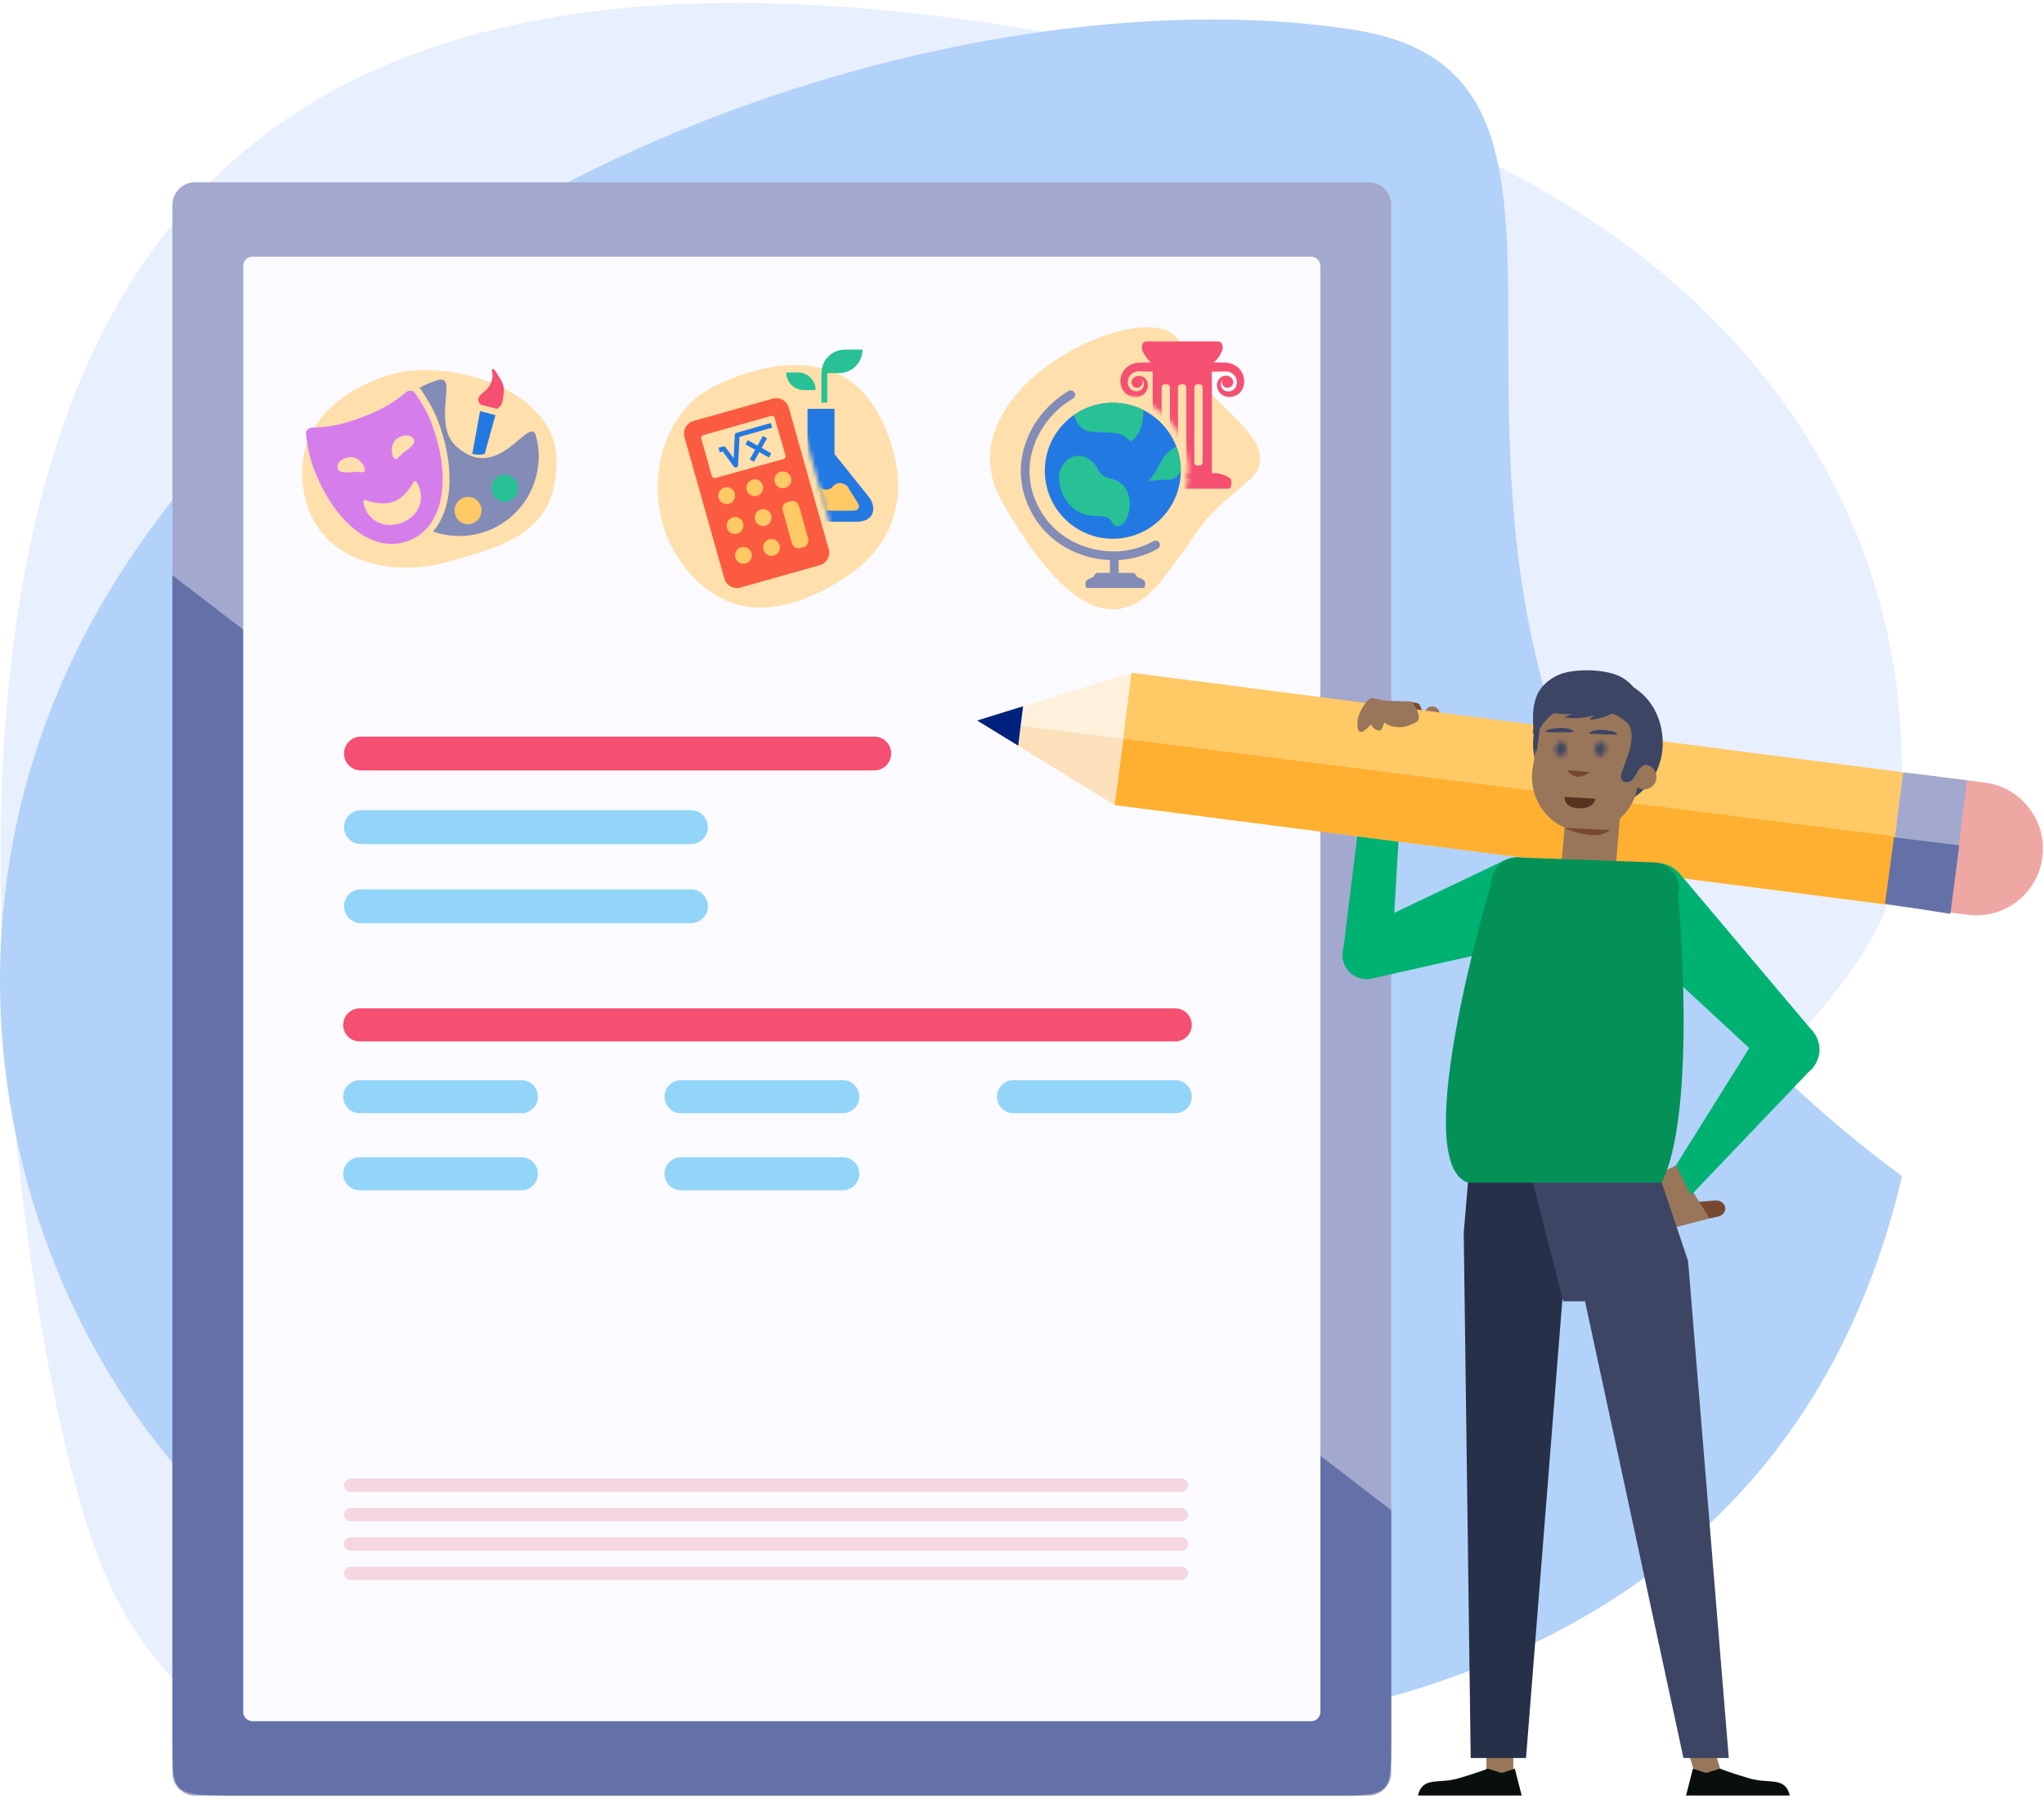 <?xml version="1.0" encoding="UTF-8"?>
<svg width="475px" height="418px" viewBox="0 0 475 418" version="1.1" xmlns="http://www.w3.org/2000/svg" xmlns:xlink="http://www.w3.org/1999/xlink">
    <!-- Generator: sketchtool 55.2 (78181) - https://sketchapp.com -->
    <title>493232C6-073A-4869-A353-D6ABF1193E51</title>
    <desc>Created with sketchtool.</desc>
    <defs>
        <path d="M0.513,0.492 L0.513,62.628 L15.636,62.628 C13.718,62.377 12.086,61.003 11.552,59.109 L11.552,59.109 L2.261,26.172 C1.907,24.917 2.064,23.598 2.703,22.455 L2.703,22.455 C3.344,21.313 4.386,20.489 5.641,20.135 L5.641,20.135 L24.117,14.923 C24.548,14.801 24.993,14.74 25.44,14.74 L25.44,14.74 C27.624,14.74 29.562,16.206 30.154,18.304 L30.154,18.304 L39.445,51.24 C39.799,52.495 39.642,53.815 39.002,54.957 L39.002,54.957 C38.363,56.1 37.32,56.924 36.065,57.278 L36.065,57.278 L17.589,62.49 C17.371,62.551 17.149,62.597 16.924,62.628 L16.924,62.628 L60.298,62.628 L60.298,0.492" id="dwarf-with-pencil-path-1"></path>
        <path d="M0.513,0.492 L0.513,62.628 L15.636,62.628 C13.718,62.377 12.086,61.003 11.552,59.109 L11.552,59.109 L2.261,26.172 C1.907,24.917 2.064,23.598 2.703,22.455 L2.703,22.455 C3.344,21.313 4.386,20.489 5.641,20.135 L5.641,20.135 L24.117,14.923 C24.548,14.801 24.993,14.74 25.44,14.74 L25.44,14.74 C27.624,14.74 29.562,16.206 30.154,18.304 L30.154,18.304 L39.445,51.24 C39.799,52.495 39.642,53.815 39.002,54.957 L39.002,54.957 C38.363,56.1 37.32,56.924 36.065,57.278 L36.065,57.278 L17.589,62.49 C17.371,62.551 17.149,62.597 16.924,62.628 L16.924,62.628 L60.298,62.628 L60.298,0.492" id="dwarf-with-pencil-path-3"></path>
        <path d="M0.513,0.492 L0.513,62.628 L15.636,62.628 C13.718,62.377 12.086,61.003 11.552,59.109 L11.552,59.109 L2.261,26.172 C1.907,24.917 2.064,23.598 2.703,22.455 L2.703,22.455 C3.344,21.313 4.386,20.489 5.641,20.135 L5.641,20.135 L24.117,14.923 C24.548,14.801 24.993,14.74 25.44,14.74 L25.44,14.74 C27.624,14.74 29.562,16.206 30.154,18.304 L30.154,18.304 L39.445,51.24 C39.799,52.495 39.642,53.815 39.002,54.957 L39.002,54.957 C38.363,56.1 37.32,56.924 36.065,57.278 L36.065,57.278 L17.589,62.49 C17.371,62.551 17.149,62.597 16.924,62.628 L16.924,62.628 L60.298,62.628 L60.298,0.492 L0.513,0.492 Z" id="dwarf-with-pencil-path-5"></path>
        <path d="M0.513,0.492 L0.513,62.628 L15.636,62.628 C13.718,62.377 12.086,61.003 11.552,59.109 L11.552,59.109 L2.261,26.172 C1.907,24.917 2.064,23.598 2.703,22.455 L2.703,22.455 C3.344,21.313 4.386,20.489 5.641,20.135 L5.641,20.135 L24.117,14.923 C24.548,14.801 24.993,14.74 25.44,14.74 L25.44,14.74 C27.624,14.74 29.562,16.206 30.154,18.304 L30.154,18.304 L39.445,51.24 C39.799,52.495 39.642,53.815 39.002,54.957 L39.002,54.957 C38.363,56.1 37.32,56.924 36.065,57.278 L36.065,57.278 L17.589,62.49 C17.371,62.551 17.149,62.597 16.924,62.628 L16.924,62.628 L60.298,62.628 L60.298,0.492" id="dwarf-with-pencil-path-7"></path>
        <path d="M0.219,58.32 L59.582,58.32 L59.582,0.262 L0.219,0.262 M7.495,32.197 C7.495,22.527 15.362,14.659 25.032,14.659 L25.032,14.659 C34.703,14.659 42.57,22.527 42.57,32.197 L42.57,32.197 C42.57,41.867 34.703,49.734 25.032,49.734 L25.032,49.734 C15.362,49.734 7.495,41.867 7.495,32.197" id="dwarf-with-pencil-path-9"></path>
        <path d="M0.219,58.32 L59.582,58.32 L59.582,0.262 L0.219,0.262 L0.219,58.32 Z M7.495,32.197 C7.495,22.527 15.362,14.659 25.032,14.659 L25.032,14.659 C34.703,14.659 42.57,22.527 42.57,32.197 L42.57,32.197 C42.57,41.867 34.703,49.734 25.032,49.734 L25.032,49.734 C15.362,49.734 7.495,41.867 7.495,32.197 L7.495,32.197 Z" id="dwarf-with-pencil-path-11"></path>
        <path d="M0.219,58.32 L59.582,58.32 L59.582,0.262 L0.219,0.262 M7.495,32.197 C7.495,22.527 15.362,14.659 25.032,14.659 L25.032,14.659 C34.703,14.659 42.57,22.527 42.57,32.197 L42.57,32.197 C42.57,41.867 34.703,49.734 25.032,49.734 L25.032,49.734 C15.362,49.734 7.495,41.867 7.495,32.197" id="dwarf-with-pencil-path-13"></path>
        <path d="M0.219,58.32 L59.582,58.32 L59.582,0.262 L0.219,0.262 M7.495,32.197 C7.495,22.527 15.362,14.659 25.032,14.659 L25.032,14.659 C34.703,14.659 42.57,22.527 42.57,32.197 L42.57,32.197 C42.57,41.867 34.703,49.734 25.032,49.734 L25.032,49.734 C15.362,49.734 7.495,41.867 7.495,32.197" id="dwarf-with-pencil-path-15"></path>
        <path d="M0.12,2.02 C0.066,2.954 0.573,3.732 1.251,3.757 L1.251,3.757 C1.929,3.783 2.522,3.045 2.574,2.111 L2.574,2.111 C2.628,1.176 2.122,0.398 1.444,0.373 L1.444,0.373 C1.433,0.372 1.421,0.372 1.41,0.372 L1.41,0.372 C0.746,0.372 0.172,1.1 0.12,2.02 L0.12,2.02 Z" id="dwarf-with-pencil-path-17"></path>
        <path d="M0.487,2.02 C0.434,2.954 0.94,3.732 1.618,3.757 L1.618,3.757 C2.296,3.783 2.889,3.046 2.942,2.111 L2.942,2.111 C2.995,1.176 2.489,0.398 1.811,0.373 L1.811,0.373 C1.8,0.372 1.789,0.372 1.778,0.372 L1.778,0.372 C1.113,0.372 0.54,1.1 0.487,2.02 L0.487,2.02 Z" id="dwarf-with-pencil-path-19"></path>
    </defs>
    <g stroke="none" stroke-width="1" fill="none" fill-rule="evenodd">
        <g transform="translate(-56, -165)">
            <g transform="translate(55, 163)">
                <g id="dwarf-with-pencil-group-169" transform="translate(1, 2)">
                    <g id="dwarf-with-pencil-group-49" transform="translate(0, 0.168)">
                        <path d="M437.961,211.973 C405.688,281.602 260.211,320.592 291.074,396.8 L107.444,416.75 C107.444,416.75 49.328,419.782 25.333,367.677 C9.16,332.557 -3.851,232.183 1.241,167.613 C11.507,37.41 81.924,-32.815 285.788,16.163 C418.541,47.764 455.237,139.153 437.961,211.973" id="dwarf-with-pencil-fill-1" fill="#E8EFFF"></path>
                        <path d="M115.2,388.301 C19.108,363.889 -36.074,235.327 26.807,134.893 C89.689,34.46 231.042,-6.608 315.008,6.824 C398.976,20.255 284.104,156.067 442.021,273.117 C404.682,431.589 211.291,412.713 115.2,388.301" id="dwarf-with-pencil-fill-3" fill="#B2D2F9"></path>
                        <path d="M317.997,417.053 L45.365,417.053 C42.435,417.053 40.06,414.678 40.06,411.748 L40.06,47.478 C40.06,44.548 42.435,42.172 45.365,42.172 L317.997,42.172 C320.928,42.172 323.303,44.548 323.303,47.478 L323.303,411.748 C323.303,414.678 320.928,417.053 317.997,417.053" id="dwarf-with-pencil-fill-5" fill="#A3A9CE"></path>
                        <path d="M40.06,133.5 L40.06,404.128 C40.06,416.794 40.06,416.794 52.985,417.053 L310.377,417.053 C323.303,417.053 323.303,416.529 323.303,404.128 L323.303,350.717 L40.06,133.5 Z" id="dwarf-with-pencil-fill-7" fill="#6471A9"></path>
                        <path d="M304.677,399.757 L58.685,399.757 C57.487,399.757 56.517,398.786 56.517,397.589 L56.517,61.637 C56.517,60.44 57.487,59.47 58.685,59.47 L304.677,59.47 C305.875,59.47 306.846,60.44 306.846,61.637 L306.846,397.589 C306.846,398.786 305.875,399.757 304.677,399.757" id="dwarf-with-pencil-fill-9" fill="#FAFAFF"></path>
                        <path d="M129.325,106.699 C129.472,123.334 118.02,126.414 104.404,130.315 C90.788,134.216 74.126,130.277 70.825,115.203 C67.523,100.13 78.003,90.572 90.993,86.813 C103.982,83.054 129.178,90.063 129.325,106.699" id="dwarf-with-pencil-fill-11" fill="#FFDFAB"></path>
                        <path d="M111.941,93.897 L115.459,94.834 C115.795,94.584 116.166,94.356 116.421,94.004 C116.671,93.623 116.752,93.157 116.84,92.719 C117.047,91.569 117.271,90.355 116.916,89.233 C116.803,88.838 116.604,88.46 116.412,88.112 C116.125,87.604 115.817,87.13 115.502,86.628 C115.287,86.314 115.059,85.943 114.786,85.641 C114.595,85.442 114.246,85.635 114.306,85.921 C114.538,86.741 114.512,87.614 114.233,88.42 C113.886,89.48 113.177,90.377 112.299,91.04 C111.991,91.284 111.684,91.528 111.428,91.88 C110.664,92.939 111.637,93.871 111.941,93.897" id="dwarf-with-pencil-fill-13" fill="#F54F71"></path>
                        <path d="M112.63,105.301 L115.134,96.279 L111.622,95.37 C111.594,95.376 111.588,95.347 111.559,95.353 L109.758,105.305 C110.639,105.509 111.512,105.535 112.429,105.342 C112.515,105.325 112.572,105.312 112.63,105.301" id="dwarf-with-pencil-fill-15" fill="#2379E2"></path>
                        <path d="M94.24,104.64 C92.807,105.613 92.13,107.122 91.474,106.149 C90.818,105.187 90.84,102.705 92.272,101.732 C93.704,100.76 95.398,100.749 96.054,101.722 C96.71,102.694 95.671,103.668 94.24,104.64 M93.332,121.321 C89.834,122.633 86.096,121.278 84.773,117.779 C84.598,117.321 84.5,116.861 84.434,116.402 C84.423,116.271 84.467,116.151 84.566,116.064 C84.664,115.987 84.795,115.965 84.915,115.998 C86.5,116.555 89.113,117.266 91.463,116.38 C93.814,115.495 95.311,113.243 96.131,111.779 C96.196,111.669 96.306,111.593 96.437,111.593 C96.568,111.593 96.688,111.647 96.754,111.757 C97.016,112.139 97.235,112.554 97.41,113.014 C98.743,116.512 96.83,120.01 93.332,121.321 M78.422,108.466 C78.291,107.308 79.592,106.214 81.308,106.029 C83.035,105.843 84.642,107.712 84.773,108.871 C84.904,110.03 83.407,109.319 81.69,109.516 C79.963,109.702 78.542,109.625 78.422,108.466 M96.448,91.183 C96.229,90.867 95.879,90.659 95.497,90.605 C95.267,90.571 95.038,90.605 94.83,90.681 C94.688,90.735 94.546,90.812 94.426,90.911 C91.813,93.096 89.321,94.813 84.106,96.781 C78.892,98.748 75.875,99.108 72.464,99.185 C72.311,99.185 72.158,99.219 72.005,99.272 C71.797,99.349 71.601,99.481 71.448,99.655 C71.196,99.95 71.065,100.333 71.109,100.716 C71.393,103.273 71.874,105.962 72.869,108.586 C77.46,120.775 86.347,128.701 94.895,125.486 C103.444,122.272 104.897,110.445 100.306,98.256 C99.323,95.632 97.913,93.293 96.448,91.183" id="dwarf-with-pencil-fill-17" fill="#D67DEC"></path>
                        <path d="M117.959,116.129 C116.376,116.554 114.726,115.602 114.301,114.018 C113.876,112.434 114.828,110.785 116.412,110.36 C117.995,109.935 119.645,110.887 120.07,112.47 C120.495,114.055 119.543,115.704 117.959,116.129 M109.494,121.522 C107.91,121.947 106.26,120.995 105.835,119.412 C105.41,117.828 106.362,116.178 107.946,115.753 C109.53,115.328 111.179,116.28 111.604,117.864 C112.029,119.448 111.077,121.098 109.494,121.522 M124.549,101.144 C123.123,95.828 116.036,112.462 106.119,103.633 C100.234,98.421 106.479,86.894 101.954,88.108 C100.357,88.535 98.867,89.162 97.5,89.951 C97.594,90.054 97.685,90.16 97.765,90.276 C99.63,92.961 100.914,95.32 101.805,97.695 C104.193,104.034 105.01,110.362 104.105,115.513 C103.552,118.654 102.365,121.303 100.639,123.335 C104.023,124.522 107.787,124.739 111.513,123.739 C121.354,121.099 127.189,110.985 124.549,101.144" id="dwarf-with-pencil-fill-19" fill="#838BB7"></path>
                        <path d="M120.451,113.284 C120.451,115.016 119.047,116.42 117.315,116.42 C115.583,116.42 114.179,115.016 114.179,113.284 C114.179,111.552 115.583,110.148 117.315,110.148 C119.047,110.148 120.451,111.552 120.451,113.284" id="dwarf-with-pencil-fill-21" fill="#27C195"></path>
                        <path d="M111.912,118.42 C111.912,120.152 110.508,121.556 108.776,121.556 C107.045,121.556 105.64,120.152 105.64,118.42 C105.64,116.687 107.045,115.283 108.776,115.283 C110.508,115.283 111.912,116.687 111.912,118.42" id="dwarf-with-pencil-fill-23" fill="#FFC965"></path>
                        <path d="M204.513,96.719 C211.888,111.362 209.666,125.349 196.59,133.871 C183.515,142.394 169.996,145.015 159.296,131.845 C148.595,118.675 151.409,96.421 166.444,89.342 C181.478,82.263 197.137,82.077 204.513,96.719" id="dwarf-with-pencil-fill-25" fill="#FFDFAB"></path>
                        <path d="M170.75,100.893 L170.499,106.325 L168.627,103.778 C168.49,103.591 168.251,103.509 168.028,103.573 L166.963,103.875 L167.265,104.939 L167.962,104.742 L170.534,108.241 C170.672,108.428 170.911,108.509 171.134,108.446 C171.357,108.378 171.514,108.177 171.526,107.944 L171.838,101.344 L179.442,99.192 L179.14,98.127 L171.153,100.388 C170.924,100.452 170.761,100.655 170.75,100.893" id="dwarf-with-pencil-fill-27" fill="#2379E2"></path>
                        <polygon id="dwarf-with-pencil-fill-29" fill="#2379E2" points="177.279 101.121 176.025 103.375 173.775 102.113 173.233 103.083 175.486 104.338 174.225 106.587 175.195 107.129 176.45 104.876 178.699 106.138 179.241 105.167 176.988 103.913 178.249 101.663"></polygon>
                        <path d="M182.109,106.485 L178.739,107.408 L176.569,108.013 L166.316,110.879 C166.316,110.879 166.24,110.889 166.087,110.909 C165.935,110.93 165.848,110.864 165.686,110.809 C165.588,110.666 165.415,110.535 165.394,110.382 L162.985,101.777 C162.857,101.405 163.044,101.069 163.416,100.942 L179.198,96.472 C179.427,96.44 179.59,96.496 179.753,96.552 C179.85,96.694 180.023,96.826 180.043,96.978 L181.233,101.166 L181.648,102.509 L182.54,105.65 C182.668,106.021 182.48,106.356 182.109,106.485 M179.597,92.453 L161.121,97.665 C159.536,98.112 158.606,99.774 159.053,101.358 L168.344,134.296 C168.792,135.88 170.454,136.812 172.038,136.364 L190.514,131.152 C192.099,130.706 193.03,129.043 192.582,127.458 L183.291,94.521 C182.844,92.936 181.182,92.006 179.597,92.453" id="dwarf-with-pencil-fill-31" fill="#FB5C41"></path>
                        <path d="M170.753,114.47 C171.045,115.51 170.439,116.589 169.4,116.881 C168.36,117.172 167.281,116.567 166.989,115.527 C166.697,114.487 167.303,113.408 168.343,113.116 C169.382,112.824 170.461,113.43 170.753,114.47" id="dwarf-with-pencil-fill-33" fill="#FFC965"></path>
                        <path d="M177.282,112.638 C177.574,113.677 176.967,114.756 175.928,115.049 C174.888,115.34 173.809,114.734 173.517,113.694 C173.225,112.654 173.832,111.575 174.871,111.284 C175.911,110.991 176.99,111.598 177.282,112.638" id="dwarf-with-pencil-fill-35" fill="#FFC965"></path>
                        <path d="M183.81,110.805 C184.102,111.844 183.496,112.924 182.456,113.216 C181.417,113.507 180.338,112.901 180.046,111.862 C179.754,110.822 180.36,109.742 181.4,109.451 C182.439,109.159 183.518,109.765 183.81,110.805" id="dwarf-with-pencil-fill-37" fill="#FFC965"></path>
                        <path d="M172.7,121.406 C172.992,122.445 172.386,123.525 171.347,123.816 C170.307,124.108 169.228,123.502 168.936,122.463 C168.644,121.423 169.25,120.343 170.29,120.052 C171.329,119.76 172.408,120.366 172.7,121.406" id="dwarf-with-pencil-fill-39" fill="#FFC965"></path>
                        <path d="M179.229,119.573 C179.521,120.613 178.914,121.692 177.875,121.984 C176.835,122.275 175.756,121.669 175.464,120.63 C175.172,119.59 175.779,118.511 176.818,118.219 C177.858,117.927 178.937,118.533 179.229,119.573" id="dwarf-with-pencil-fill-41" fill="#FFC965"></path>
                        <path d="M174.647,128.341 C174.939,129.381 174.333,130.46 173.294,130.752 C172.254,131.043 171.175,130.438 170.883,129.398 C170.591,128.359 171.197,127.279 172.237,126.987 C173.276,126.695 174.355,127.301 174.647,128.341" id="dwarf-with-pencil-fill-43" fill="#FFC965"></path>
                        <path d="M181.176,126.509 C181.468,127.549 180.861,128.627 179.822,128.919 C178.782,129.211 177.703,128.605 177.411,127.565 C177.119,126.526 177.726,125.446 178.765,125.154 C179.805,124.862 180.884,125.469 181.176,126.509" id="dwarf-with-pencil-fill-45" fill="#FFC965"></path>
                        <path d="M186.718,126.984 L185.996,127.186 C185.156,127.421 184.275,126.927 184.039,126.087 L181.893,118.442 C181.657,117.602 182.152,116.722 182.992,116.486 L183.714,116.283 C184.554,116.047 185.434,116.541 185.67,117.382 L187.816,125.027 C188.052,125.867 187.558,126.747 186.718,126.984" id="dwarf-with-pencil-fill-47" fill="#FFC965"></path>
                    </g>
                    <g id="dwarf-with-pencil-group-62" transform="translate(154.965, 75.966)">
                        <g id="dwarf-with-pencil-group-52">
                            <mask id="dwarf-with-pencil-mask-2" fill="white">
                                <use xlink:href="#dwarf-with-pencil-path-1"></use>
                            </mask>
                            <g id="dwarf-with-pencil-clip-51"></g>
                            <path d="M47.241,39.867 L38.969,29.548 L38.969,19.022 L32.69,19.022 L32.69,29.548 L24.423,39.867 C22.706,42.834 24.109,45.256 27.529,45.256 L44.134,45.256 C47.554,45.256 48.953,42.834 47.241,39.867" id="dwarf-with-pencil-fill-50" fill="#2379E2" mask="url(#dwarf-with-pencil-mask-2)"></path>
                        </g>
                        <g id="dwarf-with-pencil-group-55">
                            <mask id="dwarf-with-pencil-mask-4" fill="white">
                                <use xlink:href="#dwarf-with-pencil-path-3"></use>
                            </mask>
                            <g id="dwarf-with-pencil-clip-54"></g>
                            <path d="M30.477,10.579 L27.751,10.579 C27.751,12.837 29.581,14.668 31.84,14.668 L34.566,14.668 C34.566,12.41 32.735,10.579 30.477,10.579" id="dwarf-with-pencil-fill-53" fill="#27C195" mask="url(#dwarf-with-pencil-mask-4)"></path>
                        </g>
                        <g id="dwarf-with-pencil-group-58">
                            <mask id="dwarf-with-pencil-mask-6" fill="white">
                                <use xlink:href="#dwarf-with-pencil-path-5"></use>
                            </mask>
                            <g id="dwarf-with-pencil-clip-57"></g>
                            <path d="M41.381,5.269 C38.37,5.269 35.929,7.711 35.929,10.722 L35.929,17.563 L37.292,17.563 L37.292,10.722 L40.018,10.722 C43.029,10.722 45.47,8.28 45.47,5.269 L41.381,5.269 Z" id="dwarf-with-pencil-fill-56" fill="#27C195" mask="url(#dwarf-with-pencil-mask-6)"></path>
                        </g>
                        <g id="dwarf-with-pencil-group-61">
                            <mask id="dwarf-with-pencil-mask-8" fill="white">
                                <use xlink:href="#dwarf-with-pencil-path-7"></use>
                            </mask>
                            <g id="dwarf-with-pencil-clip-60"></g>
                            <path d="M43.262,42.692 L28.434,42.692 C27.193,42.692 26.68,41.888 27.306,40.902 L30.651,35.588 C31.394,34.965 32.788,34.313 34.33,36.15 C35.482,37.515 36.48,37.82 37.191,37.783 C37.703,37.762 38.18,37.515 38.508,37.147 C38.954,36.636 40.204,35.58 41.895,36.933 L44.39,40.902 C45.011,41.888 44.503,42.692 43.262,42.692" id="dwarf-with-pencil-fill-59" fill="#FFC965" mask="url(#dwarf-with-pencil-mask-8)"></path>
                        </g>
                    </g>
                    <g id="dwarf-with-pencil-group-71" transform="translate(229.639, 75.966)">
                        <path d="M59.75,36.442 C47.514,46.376 49.94,46.699 40.414,58.755 C30.886,70.811 19.007,68.242 3.316,40.783 C-12.375,13.326 41.061,-9.684 44.664,4.286 C48.268,18.256 71.986,26.507 59.75,36.442" id="dwarf-with-pencil-fill-63" fill="#FFDFAB"></path>
                        <path d="M18.698,14.881 C11.97,18.806 7.576,26.055 7.576,33.458 C7.576,36.976 8.526,40.416 10.373,43.647 C14.199,50.344 21.197,53.863 28.302,54.169 L28.302,57.217 L30.324,57.217 L30.324,54.153 C33.357,53.993 36.661,53.127 39.424,51.515 C39.881,51.248 40.055,50.593 39.791,50.135 C39.527,49.677 38.872,49.499 38.412,49.761 C35.718,51.333 32.243,52.162 29.313,52.162 C22.5,52.162 15.741,48.963 12.126,42.637 C10.437,39.68 9.598,36.613 9.598,33.458 C9.598,26.863 13.589,20.204 19.709,16.634 C20.112,16.415 20.326,15.896 20.194,15.456 C19.85,14.771 19.316,14.607 18.698,14.881" id="dwarf-with-pencil-fill-65" fill="#838BB7"></path>
                        <path d="M44.76,33.414 C44.76,42.14 37.687,49.212 28.962,49.212 C20.238,49.212 13.165,42.14 13.165,33.414 C13.165,24.69 20.238,17.617 28.962,17.617 C37.687,17.617 44.76,24.69 44.76,33.414" id="dwarf-with-pencil-fill-67" fill="#2379E2"></path>
                        <path d="M36.473,59.378 C36.473,58.827 35.419,58.354 34.706,58.177 C34.388,57.635 34.005,57.145 33.771,57.145 L25.275,57.145 C25.041,57.145 24.667,57.639 24.36,58.183 C23.648,58.364 22.618,58.832 22.618,59.378 C22.618,60.079 22.56,60.653 23.102,60.653 L24.479,60.653 L34.612,60.653 L35.988,60.653 C36.531,60.653 36.473,60.079 36.473,59.378" id="dwarf-with-pencil-fill-69" fill="#838BB7"></path>
                    </g>
                    <g id="dwarf-with-pencil-group-84" transform="translate(233.57, 77.089)">
                        <g id="dwarf-with-pencil-group-74">
                            <mask id="dwarf-with-pencil-mask-10" fill="white">
                                <use xlink:href="#dwarf-with-pencil-path-9"></use>
                            </mask>
                            <g id="dwarf-with-pencil-clip-73"></g>
                            <path d="M51.779,36.453 L30.573,36.453 C29.68,36.453 29.776,35.641 29.776,34.649 C29.776,33.657 32.574,32.845 33.467,32.845 L48.886,32.845 C49.779,32.845 52.576,33.657 52.576,34.649 C52.576,35.641 52.672,36.453 51.779,36.453" id="dwarf-with-pencil-fill-72" fill="#F54F71" mask="url(#dwarf-with-pencil-mask-10)"></path>
                        </g>
                        <g id="dwarf-with-pencil-group-77">
                            <mask id="dwarf-with-pencil-mask-12" fill="white">
                                <use xlink:href="#dwarf-with-pencil-path-11"></use>
                            </mask>
                            <g id="dwarf-with-pencil-clip-76"></g>
                            <path d="M45.911,30.37 C45.911,30.749 45.601,31.059 45.222,31.059 L44.67,31.059 C44.291,31.059 43.981,30.749 43.981,30.37 L43.981,12.899 C43.981,12.52 44.291,12.21 44.67,12.21 L45.222,12.21 C45.601,12.21 45.911,12.52 45.911,12.899 L45.911,30.37 Z M42.1,30.37 C42.1,30.749 41.791,31.059 41.412,31.059 L40.86,31.059 C40.481,31.059 40.171,30.749 40.171,30.37 L40.171,12.899 C40.171,12.52 40.481,12.21 40.86,12.21 L41.412,12.21 C41.791,12.21 42.1,12.52 42.1,12.899 L42.1,30.37 Z M38.311,30.37 C38.311,30.749 38.001,31.059 37.622,31.059 L37.07,31.059 C36.691,31.059 36.381,30.749 36.381,30.37 L36.381,12.899 C36.381,12.52 36.691,12.21 37.07,12.21 L37.622,12.21 C38.001,12.21 38.311,12.52 38.311,12.899 L38.311,30.37 Z M34.306,8.967 L34.306,32.695 C34.306,33.452 34.925,34.073 35.683,34.073 L46.67,34.073 C47.427,34.073 48.047,33.452 48.047,32.695 L48.047,8.967 L34.306,8.967 Z" id="dwarf-with-pencil-fill-75" fill="#F54F71" mask="url(#dwarf-with-pencil-mask-12)"></path>
                        </g>
                        <g id="dwarf-with-pencil-group-80">
                            <mask id="dwarf-with-pencil-mask-14" fill="white">
                                <use xlink:href="#dwarf-with-pencil-path-13"></use>
                            </mask>
                            <g id="dwarf-with-pencil-clip-79"></g>
                            <path d="M55.436,10.51 C55.273,9.762 54.883,9.077 54.329,8.492 C53.776,7.938 53.059,7.547 52.343,7.352 C51.984,7.254 51.594,7.189 51.235,7.156 L50.975,7.156 L50.747,7.156 L50.291,7.156 L48.468,7.124 L44.821,7.091 L41.174,7.059 C38.732,7.059 36.322,7.091 33.879,7.124 L32.056,7.156 L31.6,7.156 L31.113,7.156 C30.721,7.189 30.364,7.254 30.005,7.352 C29.289,7.547 28.572,7.938 28.019,8.492 C27.465,9.045 27.074,9.762 26.912,10.51 C26.716,11.259 26.781,12.041 27.009,12.757 C27.14,13.115 27.302,13.473 27.53,13.799 C27.758,14.124 28.051,14.385 28.377,14.613 C29.028,15.037 29.809,15.265 30.558,15.167 C30.95,15.134 31.307,15.037 31.633,14.873 C31.991,14.71 32.317,14.483 32.545,14.19 C33.033,13.604 33.261,12.822 33.164,12.106 C33.098,11.748 33.001,11.389 32.773,11.096 C32.577,10.771 32.252,10.543 31.926,10.412 C31.275,10.12 30.493,10.185 29.94,10.64 C29.875,10.706 29.809,10.771 29.744,10.803 C29.517,11.032 29.354,11.357 29.354,11.715 C29.354,12.431 29.94,13.018 30.656,13.018 C31.373,13.018 31.959,12.431 31.959,11.715 C31.959,11.487 31.893,11.292 31.796,11.096 C32.089,11.389 32.252,11.781 32.252,12.171 C32.252,12.659 32.056,13.115 31.698,13.408 C31.536,13.571 31.34,13.669 31.145,13.734 C30.917,13.799 30.689,13.832 30.461,13.832 C30.005,13.832 29.549,13.636 29.223,13.376 C29.06,13.246 28.931,13.05 28.8,12.887 C28.703,12.692 28.605,12.497 28.572,12.269 C28.474,11.813 28.474,11.357 28.637,10.934 C28.768,10.51 29.028,10.12 29.354,9.826 C29.68,9.534 30.07,9.338 30.526,9.24 C30.754,9.175 30.982,9.175 31.21,9.175 L32.089,9.208 L33.913,9.24 C36.355,9.273 38.764,9.305 41.174,9.305 L44.821,9.305 L48.468,9.273 L50.291,9.24 L51.17,9.208 C51.398,9.208 51.626,9.24 51.854,9.273 C52.31,9.371 52.701,9.566 53.027,9.859 C53.352,10.152 53.613,10.51 53.742,10.966 C53.873,11.389 53.905,11.845 53.808,12.301 C53.71,12.757 53.482,13.115 53.156,13.408 C52.831,13.701 52.375,13.864 51.919,13.864 C51.691,13.864 51.463,13.832 51.235,13.767 C51.04,13.701 50.845,13.571 50.682,13.441 C50.356,13.148 50.128,12.692 50.128,12.204 C50.128,11.813 50.258,11.455 50.519,11.161 C50.421,11.324 50.389,11.52 50.389,11.715 C50.389,12.431 50.975,13.018 51.691,13.018 C52.18,13.018 52.603,12.757 52.831,12.334 L52.831,12.367 C52.831,12.334 52.864,12.301 52.864,12.301 C52.896,12.269 52.896,12.204 52.928,12.171 C52.993,12.041 53.027,11.878 53.027,11.715 C53.027,11.422 52.928,11.129 52.766,10.934 C52.701,10.803 52.603,10.706 52.473,10.608 C51.919,10.185 51.138,10.087 50.486,10.38 C50.161,10.543 49.868,10.771 49.64,11.064 C49.444,11.389 49.315,11.715 49.249,12.073 C49.152,12.79 49.379,13.571 49.868,14.157 C50.128,14.45 50.421,14.678 50.78,14.841 C51.138,15.004 51.495,15.102 51.854,15.134 C52.603,15.199 53.385,15.004 54.036,14.581 C54.687,14.157 55.175,13.441 55.403,12.724 C55.566,12.073 55.632,11.259 55.436,10.51" id="dwarf-with-pencil-fill-78" fill="#F54F71" mask="url(#dwarf-with-pencil-mask-14)"></path>
                        </g>
                        <g id="dwarf-with-pencil-group-83">
                            <mask id="dwarf-with-pencil-mask-16" fill="white">
                                <use xlink:href="#dwarf-with-pencil-path-15"></use>
                            </mask>
                            <g id="dwarf-with-pencil-clip-82"></g>
                            <path d="M34.221,7.202 L48.203,7.202 C48.951,7.202 50.56,4.581 50.56,3.893 L50.56,3.486 C50.56,2.799 50.089,2.237 49.514,2.237 L32.837,2.237 C32.263,2.237 31.793,2.799 31.793,3.486 L31.793,3.893 C31.793,4.581 33.473,7.202 34.221,7.202" id="dwarf-with-pencil-fill-81" fill="#F54F71" mask="url(#dwarf-with-pencil-mask-16)"></path>
                        </g>
                    </g>
                    <g id="dwarf-with-pencil-group-127" transform="translate(79.728, 93.372)">
                        <path d="M169.86,3.082 C170.031,3.821 170.456,4.816 171.225,5.64 C171.907,6.35 172.844,6.891 174.152,6.976 C175.118,7.033 175.885,7.033 176.567,7.061 C179.438,7.146 181.086,7.175 182.877,9.079 C183.019,9.221 183.473,8.88 183.616,8.795 C184.014,8.482 184.44,7.971 184.838,7.289 C185.577,5.952 186.088,4.077 185.918,1.86 C183.815,0.809 181.427,0.212 178.898,0.212 C175.544,0.212 172.418,1.292 169.86,3.082 M166.393,17.549 C166.393,15.104 168.297,12.518 170.883,12.518 C171.622,12.518 172.39,12.746 173.185,13.228 C174.55,14.053 175.032,14.934 175.487,15.786 C175.942,16.582 176.369,17.35 178.585,17.89 C180.461,18.316 181.626,19.481 182.251,20.873 C182.593,21.641 182.763,22.465 182.791,23.289 C182.849,24.114 182.763,24.909 182.593,25.62 C182.251,27.126 181.456,28.377 180.49,28.775 C179.836,29.087 179.04,28.775 178.756,28.093 C178.387,27.24 178.017,26.53 174.691,26.501 C172.276,26.501 170.258,25.449 168.809,23.886 C167.274,22.209 166.393,19.879 166.393,17.549 M193.648,10.387 C193.279,10.529 192.881,10.784 192.426,11.125 C191.659,11.694 190.92,12.49 190.38,13.342 C190.067,13.854 189.84,14.337 189.584,14.82 C188.93,16.071 188.277,17.293 187.168,18.287 C187.595,18.373 188.135,18.316 188.731,18.231 C189.499,18.145 190.323,18.032 191.289,18.117 C192.17,18.202 192.909,17.974 193.477,17.576 C194.103,17.151 194.529,16.553 194.671,15.985 C194.671,14.053 194.302,12.177 193.648,10.387" id="dwarf-with-pencil-fill-85" fill="#27C195"></path>
                        <path d="M194.825,253.256 L1.771,253.256 C0.915,253.256 0.22,252.562 0.22,251.705 C0.22,250.849 0.915,250.154 1.771,250.154 L194.825,250.154 C195.681,250.154 196.376,250.849 196.376,251.705 C196.376,252.562 195.681,253.256 194.825,253.256" id="dwarf-with-pencil-fill-87" fill="#F4D7E0"></path>
                        <path d="M194.825,260.096 L1.771,260.096 C0.915,260.096 0.22,259.402 0.22,258.545 C0.22,257.689 0.915,256.994 1.771,256.994 L194.825,256.994 C195.681,256.994 196.376,257.689 196.376,258.545 C196.376,259.402 195.681,260.096 194.825,260.096" id="dwarf-with-pencil-fill-89" fill="#F4D7E0"></path>
                        <path d="M194.825,266.936 L1.771,266.936 C0.915,266.936 0.22,266.241 0.22,265.385 C0.22,264.528 0.915,263.834 1.771,263.834 L194.825,263.834 C195.681,263.834 196.376,264.528 196.376,265.385 C196.376,266.241 195.681,266.936 194.825,266.936" id="dwarf-with-pencil-fill-91" fill="#F4D7E0"></path>
                        <path d="M194.825,273.776 L1.771,273.776 C0.915,273.776 0.22,273.082 0.22,272.225 C0.22,271.369 0.915,270.675 1.771,270.675 L194.825,270.675 C195.681,270.675 196.376,271.369 196.376,272.225 C196.376,273.082 195.681,273.776 194.825,273.776" id="dwarf-with-pencil-fill-93" fill="#F4D7E0"></path>
                        <polygon id="dwarf-with-pencil-fill-95" fill="#997659" points="265.698 319.315 271.938 319.315 271.938 311.625 265.698 311.625"></polygon>
                        <polygon id="dwarf-with-pencil-fill-97" fill="#997659" points="314.299 319.315 320.539 319.315 318.217 311.625 311.977 311.625"></polygon>
                        <path d="M319.985,317.573 L316.719,318.58 L313.687,317.573 L312.088,323.813 L336.197,323.813 C335.101,319.315 331.45,321.201 326.757,319.823 C322.062,318.445 319.985,317.573 319.985,317.573" id="dwarf-with-pencil-fill-98" fill="#090F0C"></path>
                        <path d="M249.941,70.123 C250.685,70.751 251.71,75.328 251.71,75.328 L246.3,77.506 C245.27,77.953 244.118,78.038 243.034,77.746 C240.648,77.104 239.098,74.805 239.397,72.352 L239.747,69.491 C239.747,69.491 249.196,69.494 249.941,70.123" id="dwarf-with-pencil-fill-99" fill="#784931"></path>
                        <path d="M247.285,77.079 L251.976,77.762 L254.545,73.361 C255.046,72.566 254.808,71.515 254.013,71.014 C253.218,70.513 252.168,70.751 251.667,71.545 L247.285,77.079 Z" id="dwarf-with-pencil-fill-100" fill="#997659"></path>
                        <polygon id="dwarf-with-pencil-fill-101" fill="#00B272" points="245.583 96.619 235.912 99.064 232.454 127.065 243.774 127.526"></polygon>
                        <path d="M377.607,119.187 L360.704,117.059 L364.572,86.328 L381.476,88.456 C389.962,89.524 395.976,97.27 394.907,105.756 C393.839,114.242 386.093,120.255 377.607,119.187" id="dwarf-with-pencil-fill-102" fill="#EFA7A3"></path>
                        <polygon id="dwarf-with-pencil-fill-103" fill="#FFC965" points="358.644 116.8 179.309 93.667 183.178 62.935 362.513 86.069"></polygon>
                        <polygon id="dwarf-with-pencil-fill-104" fill="#FFF1DC" points="147.36 74.036 179.309 93.667 183.178 62.935"></polygon>
                        <polygon id="dwarf-with-pencil-fill-105" fill="#FCE0BB" points="147.36 74.036 179.309 93.667 181.378 78.289"></polygon>
                        <polygon id="dwarf-with-pencil-fill-106" fill="#00217D" points="158.028 70.729 147.36 74.036 156.876 79.882"></polygon>
                        <polygon id="dwarf-with-pencil-fill-107" fill="#FFB031" points="368.413 118.03 179.309 93.667 181.379 78.29 369.36 102.091"></polygon>
                        <polygon id="dwarf-with-pencil-fill-108" fill="#A3A9CE" points="373.489 118.668 358.645 116.8 362.513 86.069 377.358 87.938"></polygon>
                        <path d="M310.138,191.238 L312.109,186.119 L318.773,185.574 C319.998,185.438 321.086,186.178 321.204,187.228 C321.32,188.278 320.422,189.24 319.196,189.377 L310.138,191.238 Z" id="dwarf-with-pencil-fill-109" fill="#784931"></path>
                        <path d="M306.223,185.482 L309.576,191.8 L317.548,189.715 L309.804,177.379 L307.645,178.44 C305.308,179.992 304.671,183.146 306.223,185.482" id="dwarf-with-pencil-fill-110" fill="#997659"></path>
                        <polygon id="dwarf-with-pencil-fill-111" fill="#00B272" points="313.253 184.33 341.703 154.523 327.273 149.352 309.743 177.379"></polygon>
                        <path d="M330.715,153.24 C332.23,156.494 336.097,157.904 339.352,156.387 C342.606,154.872 344.015,151.006 342.499,147.751 C340.984,144.497 337.117,143.087 333.863,144.603 C330.608,146.118 329.199,149.985 330.715,153.24" id="dwarf-with-pencil-fill-112" fill="#00B272"></path>
                        <path d="M332.912,155.836 L341.703,146.467 L311.013,110.085 C308.385,106.512 303.201,106.097 300.037,109.205 C296.872,112.313 297.183,123.308 300.709,126 L332.912,155.836 Z" id="dwarf-with-pencil-fill-113" fill="#00B272"></path>
                        <polygon id="dwarf-with-pencil-fill-114" fill="#997659" points="282.677 112.784 295.264 113.849 296.954 93.899 284.367 92.833"></polygon>
                        <path d="M237.51,122.826 C234.388,123.035 232.027,125.735 232.236,128.856 C232.445,131.979 235.145,134.339 238.268,134.13 C241.389,133.921 243.75,131.221 243.541,128.1 C243.331,124.978 240.632,122.617 237.51,122.826" id="dwarf-with-pencil-fill-115" fill="#00B272"></path>
                        <path d="M233.943,123.658 L239.68,133.853 L274.753,125.974 C279.051,124.88 281.382,114.426 279.689,110.327 C277.996,106.227 273.064,104.578 269.246,106.834 L233.943,123.658 Z" id="dwarf-with-pencil-fill-116" fill="#00B272"></path>
                        <path d="M306.431,181.408 C314.909,164.483 310.249,114.635 310.249,114.635 C311.145,111.071 308.742,107.519 305.101,107.026 L273.816,105.893 C270.174,105.399 266.912,108.182 266.827,111.856 C266.827,111.856 247.285,176.644 261.412,181.408 C268.402,183.765 297.953,198.334 306.431,181.408" id="dwarf-with-pencil-fill-117" fill="#039157"></path>
                        <polygon id="dwarf-with-pencil-fill-118" fill="#273049" points="276.509 181.408 283.721 203.87 274.899 315.108 262.044 315.108 260.426 193.018 261.412 181.408"></polygon>
                        <polygon id="dwarf-with-pencil-fill-119" fill="#3D4564" points="276.509 181.408 283.546 208.993 288.612 208.993 311.485 315.108 322.018 315.108 312.561 199.616 306.431 181.408"></polygon>
                        <path d="M306.582,77.538 C306.277,74.509 305.154,71.567 303.247,69.263 C301.484,67.132 299.092,65.539 296.465,64.682 C295.176,64.262 293.956,64.034 292.633,64.172 C290.996,64.343 289.32,64.526 287.761,63.83 C285.562,62.858 274.823,76.146 276.72,77.192 C276.642,77.683 276.58,78.179 276.555,78.687 C276.151,87.001 282.563,94.068 290.877,94.473 C296.699,94.756 302.291,91.544 304.984,86.374 C306.367,83.717 306.889,80.584 306.582,77.538" id="dwarf-with-pencil-fill-120" fill="#3D4564"></path>
                        <path d="M299.512,86.686 C299.248,88.251 300.302,89.734 301.867,89.998 C303.432,90.262 304.916,89.208 305.18,87.642 C305.444,86.078 304.39,84.594 302.824,84.33 C301.259,84.066 299.777,85.12 299.512,86.686" id="dwarf-with-pencil-fill-121" fill="#997659"></path>
                        <path d="M287.248,70.656 C280.572,70.557 277.99,76.166 277.99,76.166 C277.988,76.169 277.62,78.138 277.62,78.141 L277.323,79.893 C277.324,79.973 277.321,80.053 277.325,80.136 L277.292,80.08 L276.466,84.967 C275.328,91.706 279.62,98.393 286.34,99.637 C293.151,100.897 299.65,96.333 300.8,89.529 L301.811,83.54 C301.811,83.536 301.811,83.532 301.811,83.528 C301.811,83.528 303.714,71.792 287.248,70.656" id="dwarf-with-pencil-fill-122" fill="#997659"></path>
                        <path d="M289.917,70.955 C291.571,71.209 293.232,71.662 294.788,72.274 C295.955,72.733 297.079,73.307 298.029,74.137 C301.117,76.837 298.367,82.627 297.303,85.646 C297.043,86.383 296.739,87.261 297.203,87.891 C297.705,88.574 298.819,88.45 299.468,87.907 C300.118,87.365 300.457,86.548 300.893,85.822 C301.329,85.096 301.979,84.386 302.824,84.33 C302.824,84.33 302.332,70.638 302.332,70.625 C302.328,70.524 293.725,70.336 293.066,70.314 C291.733,70.269 289.917,70.955 289.917,70.955" id="dwarf-with-pencil-fill-123" fill="#3D4564"></path>
                        <path d="M248.371,69.613 C248.371,69.613 246.363,69.604 243.955,69.55 C241.546,69.496 240.411,69.001 239.215,68.829 C238.019,68.657 236.131,72.093 235.854,73.474 C235.519,75.14 235.773,76.982 236.679,76.702 C237.584,76.423 238.844,74.969 238.844,74.969 C238.844,74.969 239.662,76.411 240.839,76.379 C241.516,76.36 241.978,74.459 241.978,74.459 C241.978,74.459 242.491,75.266 244.486,75.511 C245.407,75.624 246.748,75.88 249.443,74.368 C251.189,73.39 248.371,69.613 248.371,69.613" id="dwarf-with-pencil-fill-124" fill="#997659"></path>
                        <path d="M265.994,317.573 L269.259,318.58 L272.292,317.573 L273.89,323.813 L249.781,323.813 C250.877,319.315 254.529,321.201 259.222,319.823 C263.916,318.445 265.994,317.573 265.994,317.573" id="dwarf-with-pencil-fill-125" fill="#090F0C"></path>
                        <path d="M283.875,99.008 C283.875,99.008 290.842,102.443 294.456,99.477" id="dwarf-with-pencil-fill-126" fill="#784931"></path>
                    </g>
                    <g id="dwarf-with-pencil-group-130" transform="translate(370.567, 171.977)">
                        <mask id="dwarf-with-pencil-mask-18" fill="white">
                            <use xlink:href="#dwarf-with-pencil-path-17"></use>
                        </mask>
                        <g id="dwarf-with-pencil-clip-129"></g>
                        <polygon id="dwarf-with-pencil-fill-128" fill="#3D4564" mask="url(#dwarf-with-pencil-mask-18)" points="-6.04 9.401 8.735 9.401 8.735 -5.272 -6.04 -5.272"></polygon>
                    </g>
                    <g id="dwarf-with-pencil-group-133" transform="translate(361.022, 171.977)">
                        <mask id="dwarf-with-pencil-mask-20" fill="white">
                            <use xlink:href="#dwarf-with-pencil-path-19"></use>
                        </mask>
                        <g id="dwarf-with-pencil-clip-132"></g>
                        <polygon id="dwarf-with-pencil-fill-131" fill="#3D4564" mask="url(#dwarf-with-pencil-mask-20)" points="-5.673 9.401 9.102 9.401 9.102 -5.272 -5.673 -5.272"></polygon>
                    </g>
                    <g id="dwarf-with-pencil-group-168" transform="translate(79.728, 155.694)">
                        <path d="M279.37,9.208 C279.215,9.514 280.102,6.44 282.047,6.388 C284.083,6.332 296.735,7.038 297.382,6.261 C299.526,8.749 301.092,18.612 301.213,18.589 C301.498,18.539 301.532,17.571 301.56,17.365 C301.765,15.911 301.819,14.418 301.818,12.955 C301.815,10.25 302.672,5.045 297.335,1.8 C294.053,-0.195 287.268,-0.394 283.492,0.736 C280.861,1.523 278.339,3.573 277.401,5.961 C276.371,8.584 276.398,10.633 276.737,15.826 C276.773,16.39 276.846,16.954 276.931,17.513 C276.988,17.884 277.04,18.265 277.138,18.629 C277.673,20.607 277.724,11.545 279.37,9.208" id="dwarf-with-pencil-fill-134" fill="#3D4564"></path>
                        <path d="M299.349,4.777 C298.937,8.568 293.575,11.503 289.594,11.503 L290.754,10.497 C286.28,11.746 283.781,10.895 283.788,10.896 C283.949,10.927 285.643,10.202 285.643,10.202 C283.099,10.273 280.528,10.307 278.558,8.616 L281.402,3.979 L299.349,4.777 Z" id="dwarf-with-pencil-fill-136" fill="#3D4564"></path>
                        <path d="M279.547,14.36 C279.205,13.908 280.802,13.569 282.441,13.462 C285.191,13.283 286.765,14.409 285.44,14.451 C284.45,14.483 279.648,14.492 279.547,14.36" id="dwarf-with-pencil-fill-138" fill="#3D4564"></path>
                        <path d="M295.983,14.938 C296.345,14.499 294.763,14.103 293.13,13.938 C290.39,13.661 288.768,14.73 290.091,14.819 C291.079,14.886 295.878,15.067 295.983,14.938" id="dwarf-with-pencil-fill-140" fill="#3D4564"></path>
                        <path d="M284.152,29.916 C284.054,29.998 284.21,30.41 284.716,30.884 C285.211,31.354 286.095,31.848 287.178,31.938 C288.26,32.028 289.215,31.684 289.78,31.303 C290.358,30.919 290.579,30.538 290.495,30.441 C290.327,30.218 289.011,31.104 287.26,30.947 C285.506,30.814 284.355,29.725 284.152,29.916" id="dwarf-with-pencil-fill-142" fill="#57331F"></path>
                        <polygon id="dwarf-with-pencil-fill-144" fill="#6471A9" points="373.521 56.643 358.334 54.245 360.404 38.869 375.591 40.705"></polygon>
                        <path d="M123.436,23.325 L4.158,23.325 C1.983,23.325 0.221,21.562 0.221,19.388 C0.221,17.214 1.983,15.452 4.158,15.452 L123.436,15.452 C125.61,15.452 127.373,17.214 127.373,19.388 C127.373,21.562 125.61,23.325 123.436,23.325" id="dwarf-with-pencil-fill-146" fill="#F54F71"></path>
                        <path d="M80.843,40.437 L4.157,40.437 C1.983,40.437 0.22,38.674 0.22,36.5 C0.22,34.326 1.983,32.564 4.157,32.564 L80.843,32.564 C83.017,32.564 84.78,34.326 84.78,36.5 C84.78,38.674 83.017,40.437 80.843,40.437" id="dwarf-with-pencil-fill-148" fill="#93D5F9"></path>
                        <path d="M80.843,58.809 L4.157,58.809 C1.983,58.809 0.22,57.047 0.22,54.873 C0.22,52.698 1.983,50.936 4.157,50.936 L80.843,50.936 C83.017,50.936 84.78,52.698 84.78,54.873 C84.78,57.047 83.017,58.809 80.843,58.809" id="dwarf-with-pencil-fill-150" fill="#93D5F9"></path>
                        <path d="M193.391,86.282 L3.861,86.282 C1.742,86.282 0.024,84.563 0.024,82.445 C0.024,80.325 1.742,78.607 3.861,78.607 L193.391,78.607 C195.51,78.607 197.228,80.325 197.228,82.445 C197.228,84.563 195.51,86.282 193.391,86.282" id="dwarf-with-pencil-fill-152" fill="#F54F71"></path>
                        <path d="M41.453,102.962 L3.86,102.962 C1.741,102.962 0.023,101.243 0.023,99.124 C0.023,97.005 1.741,95.287 3.86,95.287 L41.453,95.287 C43.572,95.287 45.29,97.005 45.29,99.124 C45.29,101.243 43.572,102.962 41.453,102.962" id="dwarf-with-pencil-fill-154" fill="#93D5F9"></path>
                        <path d="M41.453,120.87 L3.86,120.87 C1.741,120.87 0.023,119.152 0.023,117.033 C0.023,114.914 1.741,113.196 3.86,113.196 L41.453,113.196 C43.572,113.196 45.29,114.914 45.29,117.033 C45.29,119.152 43.572,120.87 41.453,120.87" id="dwarf-with-pencil-fill-156" fill="#93D5F9"></path>
                        <path d="M116.128,102.962 L78.535,102.962 C76.416,102.962 74.698,101.243 74.698,99.124 C74.698,97.005 76.416,95.287 78.535,95.287 L116.128,95.287 C118.247,95.287 119.965,97.005 119.965,99.124 C119.965,101.243 118.247,102.962 116.128,102.962" id="dwarf-with-pencil-fill-158" fill="#93D5F9"></path>
                        <path d="M116.128,120.87 L78.535,120.87 C76.416,120.87 74.698,119.152 74.698,117.033 C74.698,114.914 76.416,113.196 78.535,113.196 L116.128,113.196 C118.247,113.196 119.965,114.914 119.965,117.033 C119.965,119.152 118.247,120.87 116.128,120.87" id="dwarf-with-pencil-fill-160" fill="#93D5F9"></path>
                        <path d="M193.391,102.962 L155.799,102.962 C153.679,102.962 151.962,101.243 151.962,99.124 C151.962,97.005 153.679,95.287 155.799,95.287 L193.391,95.287 C195.51,95.287 197.228,97.005 197.228,99.124 C197.228,101.243 195.51,102.962 193.391,102.962" id="dwarf-with-pencil-fill-162" fill="#93D5F9"></path>
                        <path d="M291.042,29.883 C291.042,29.883 290.8,32.318 287.067,32.105 C283.48,31.901 283.869,29.474 283.869,29.474" id="dwarf-with-pencil-fill-164" fill="#57331F"></path>
                        <path d="M289.69,23.705 C289.69,23.705 286.711,26.456 284.391,23.216" id="dwarf-with-pencil-fill-166" fill="#784931"></path>
                    </g>
                </g>
            </g>
        </g>
    </g>
</svg>
